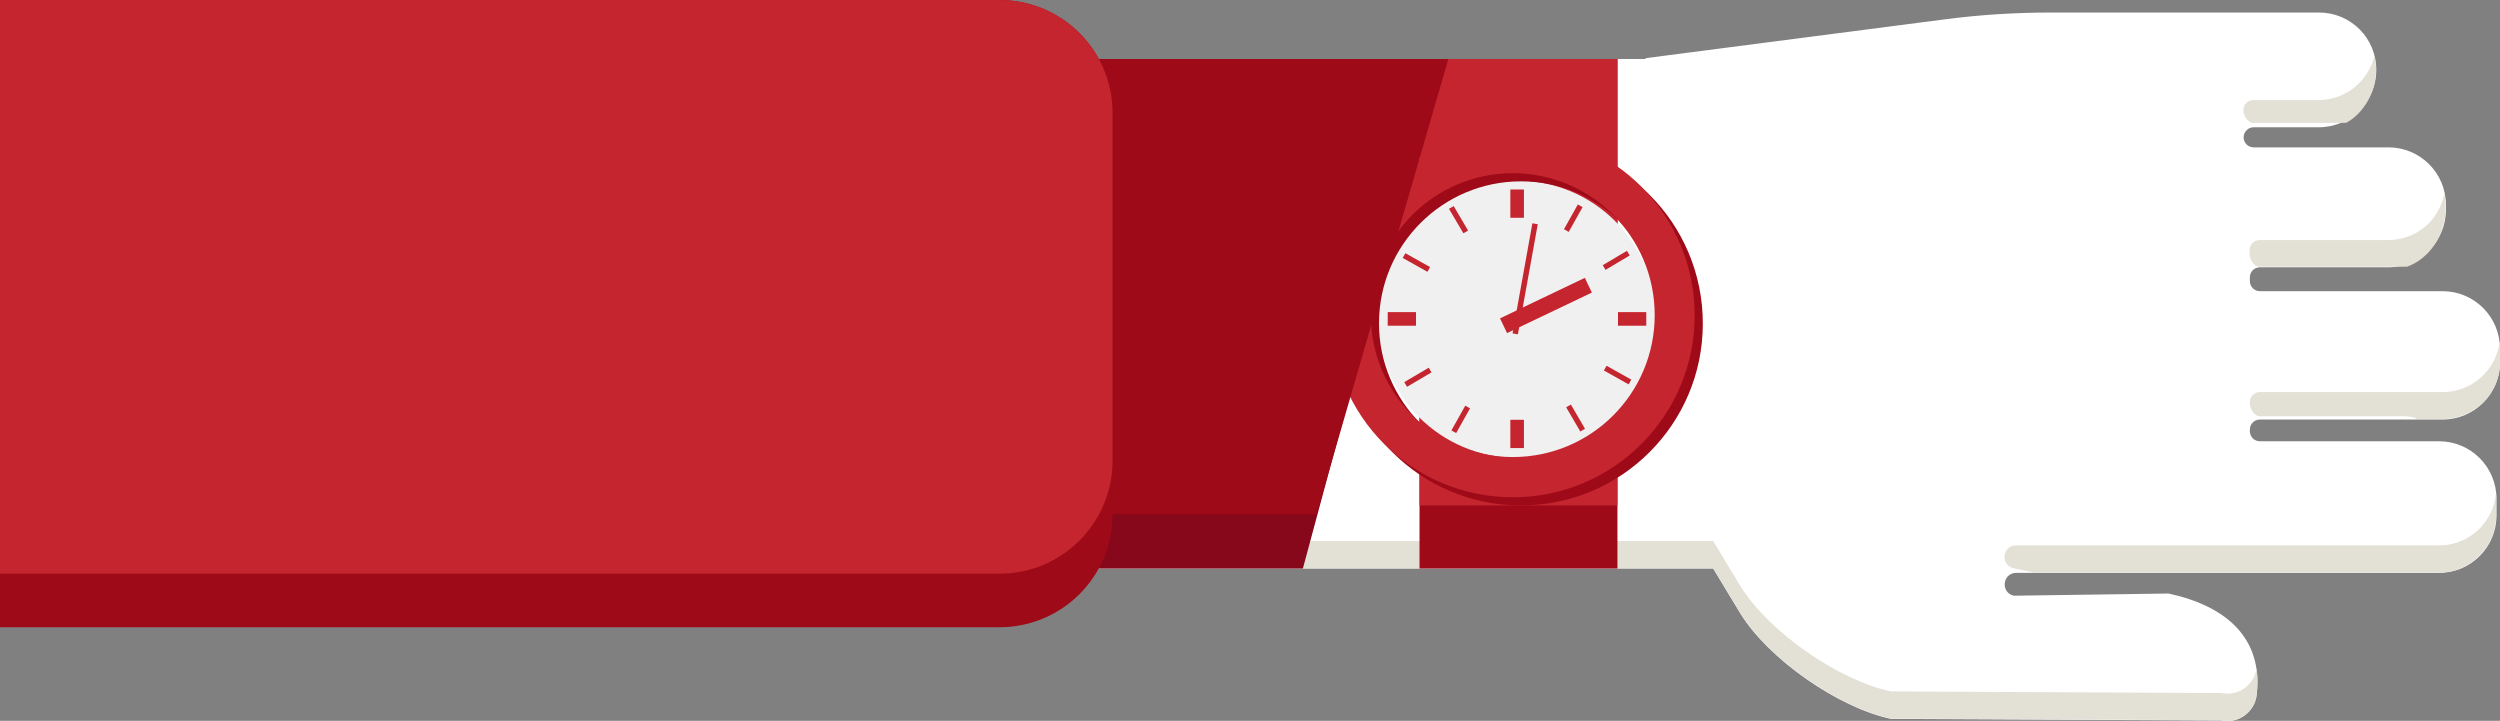<?xml version="1.0" encoding="utf-8"?>
<!-- Generator: Adobe Illustrator 18.0.0, SVG Export Plug-In . SVG Version: 6.00 Build 0)  -->
<!DOCTYPE svg PUBLIC "-//W3C//DTD SVG 1.1//EN" "http://www.w3.org/Graphics/SVG/1.1/DTD/svg11.dtd">
<svg version="1.1" id="Layer_1" xmlns="http://www.w3.org/2000/svg" xmlns:xlink="http://www.w3.org/1999/xlink" x="0px" y="0px"
	 viewBox="0 0 919.5 265.1" enable-background="new 0 0 919.5 265.1" xml:space="preserve">
<rect x="0" y="0" width="919.5" height="265.1" fill="#808080" stroke="none"/>
<path fill="#FFFFFF" d="M898.4,107.1h-67.2c-2.1,0-3.7-1.7-3.7-3.7V102c0-2.1,1.7-3.7,3.7-3.7h47.3c11.6,0,21.1-9.4,21.1-21.1v-1.9
	c0-11.6-9.4-21.1-21.1-21.1h-49.6c-2.1,0-3.7-1.7-3.7-3.7s1.7-3.7,3.7-3.7h24c11.6,0,21.1-9.4,21.1-21.1s-9.4-21.1-21.1-21.1h-98.3
	c-13.1,0-26.2,0.8-39.2,2.5L605.2,21.4l0,0.3H232.5v187.4h373.3h21.1h3.2l9.8,16.2c10.3,17,36.2,35,55.6,39.1l121.5,0.6
	c6.2,1.3,12.2-3,13-9.3l0,0c2.5-21.2-11.5-32.9-32.4-37.4l-56.9,0.8c-5-1.1-4.2-8.4,0.9-8.4h155.5c11.6,0,21.1-9.4,21.1-21.1v-6.2
	c0-11.6-9.4-21.1-21.1-21.1h-65.9c-2.1,0-3.7-1.7-3.7-3.7V158c0-2.1,1.7-3.7,3.7-3.7h67.2c11.6,0,21.1-9.4,21.1-21.1v-4.9
	C919.5,116.6,910.1,107.1,898.4,107.1z"/>
<g>
	<path fill="#E3E0D5" d="M878.4,88.3h-47.3c-2.1,0-3.7,1.7-3.7,3.7v1.4c0,2.1,1.7,4.7,3.7,4.7h54.2c8.2-2.9,14.1-11.7,14.1-20.9
		v-1.9c0-1.4-0.1-2.7-0.4-4.1C897.2,81,888.7,88.3,878.4,88.3z"/>
	<path fill="#E3E0D5" d="M852.8,36.8h-24c-2.1,0-3.7,1.7-3.7,3.7s1.7,4.7,3.7,4.7h34.1c6.6-3.6,11-11.5,11-19.5c0-1.7-0.2-3.4-0.6-5
		C871,29.9,862.7,36.8,852.8,36.8z"/>
	<path fill="#E3E0D5" d="M817,254.9l-121.5-0.6c-19.4-4.1-45.3-22.1-55.6-39.1l-9.8-16.2h-3.2h-21.1H232.5v10h373.3h21.1h3.2
		l9.8,16.2c10.3,17,36.2,35,55.6,39.1l121.5,0.6c6.2,1.3,12.2-3,13-9.3c0.4-3.4,0.4-6.7,0-9.9C829.2,251.9,823.2,256.2,817,254.9z"
		/>
	<path fill="#E3E0D5" d="M897.1,200.6H741.5c-5.1,0-5.8,7.3-0.9,8.4l7.6,1.6h148.8c11.6,0,21.1-9.4,21.1-21.1v-6.2
		c0-0.6,0-1.3-0.1-1.9C917.1,192.2,908.1,200.6,897.1,200.6z"/>
	<path fill="#E3E0D5" d="M898.4,144.2h-67.2c-2.1,0-3.7,1.7-3.7,3.7v0.5c0,2.1,1.7,4.7,3.7,4.7h48.9c3.2,0,6.3-0.3,9,1h9.4
		c11.6,0,21.1-9.4,21.1-21.1v-4.9c0-0.9-0.1-1.7-0.2-2.5C918.1,136.1,909.2,144.2,898.4,144.2z"/>
</g>
<rect x="522.1" y="21.7" fill="#9E0A18" width="72.8" height="187.4"/>
<rect x="522.1" y="21.7" fill="#C5252E" width="72.8" height="164.2"/>
<g>
	<circle fill="#F0F0F0" cx="558" cy="117.4" r="51"/>
	<line fill="none" stroke="#C5252E" stroke-width="5" stroke-miterlimit="10" x1="558" y1="69.7" x2="558" y2="80.1"/>
	<line fill="none" stroke="#C5252E" stroke-width="2" stroke-miterlimit="10" x1="564.6" y1="82.3" x2="557.3" y2="122.8"/>
	<line fill="none" stroke="#C5252E" stroke-width="6" stroke-miterlimit="10" x1="584.2" y1="104.9" x2="553" y2="119.8"/>
	<line fill="none" stroke="#C5252E" stroke-width="5" stroke-miterlimit="10" x1="558" y1="154.4" x2="558" y2="164.8"/>
	<line fill="none" stroke="#C5252E" stroke-width="5" stroke-miterlimit="10" x1="605.5" y1="117.3" x2="595.1" y2="117.3"/>
	<line fill="none" stroke="#C5252E" stroke-width="5" stroke-miterlimit="10" x1="520.8" y1="117.3" x2="510.4" y2="117.3"/>
	<g>
		<line fill="none" stroke="#C5252E" stroke-width="2" stroke-miterlimit="10" x1="582.1" y1="158.2" x2="576.9" y2="149.3"/>
		<line fill="none" stroke="#C5252E" stroke-width="2" stroke-miterlimit="10" x1="539.1" y1="85.3" x2="533.8" y2="76.3"/>
		<line fill="none" stroke="#C5252E" stroke-width="2" stroke-miterlimit="10" x1="599.5" y1="140.5" x2="590.4" y2="135.4"/>
		<line fill="none" stroke="#C5252E" stroke-width="2" stroke-miterlimit="10" x1="525.5" y1="99.1" x2="516.4" y2="94"/>
	</g>
	<g>
		<line fill="none" stroke="#C5252E" stroke-width="2" stroke-miterlimit="10" x1="517" y1="141.4" x2="526" y2="136.1"/>
		<line fill="none" stroke="#C5252E" stroke-width="2" stroke-miterlimit="10" x1="590" y1="98.4" x2="598.9" y2="93.1"/>
		<line fill="none" stroke="#C5252E" stroke-width="2" stroke-miterlimit="10" x1="534.7" y1="158.8" x2="539.8" y2="149.7"/>
		<line fill="none" stroke="#C5252E" stroke-width="2" stroke-miterlimit="10" x1="576.1" y1="84.8" x2="581.2" y2="75.7"/>
	</g>
	<path fill="#9E0A18" d="M559.4,52.1c-36.9,0-66.9,29.9-66.9,66.9c0,36.9,29.9,66.9,66.9,66.9c36.9,0,66.9-29.9,66.9-66.9
		C626.3,82,596.4,52.1,559.4,52.1z M559.4,171.1c-28.8,0-52.2-23.4-52.2-52.2c0-28.8,23.4-52.2,52.2-52.2
		c28.8,0,52.2,23.4,52.2,52.2C611.6,147.7,588.3,171.1,559.4,171.1z"/>
	<path fill="#C5252E" d="M556.4,49.1c-36.9,0-66.9,29.9-66.9,66.9c0,36.9,29.9,66.9,66.9,66.9c36.9,0,66.9-29.9,66.9-66.9
		C623.3,79,593.4,49.1,556.4,49.1z M556.4,168.1c-28.8,0-52.2-23.4-52.2-52.2c0-28.8,23.4-52.2,52.2-52.2
		c28.8,0,52.2,23.4,52.2,52.2C608.6,144.7,585.3,168.1,556.4,168.1z"/>
</g>
<polygon fill="#87081B" points="479.2,209.1 127.3,209.1 127.3,21.7 529.7,21.7 "/>
<polygon fill="#9E0A18" points="484.2,189.1 131.3,189.1 127.3,21.7 532.7,21.7 "/>
<path fill="#9E0A18" d="M367.6,230.7H0L0,0l367.6,0c23,0,41.6,18.6,41.6,41.6v147.6C409.2,212.1,390.6,230.7,367.6,230.7z"/>
<path fill="#C5252E" d="M367.6,211H0L0,0l367.6,0c23,0,41.6,18.6,41.6,41.6v127.8C409.2,192.4,390.6,211,367.6,211z"/>
</svg>
